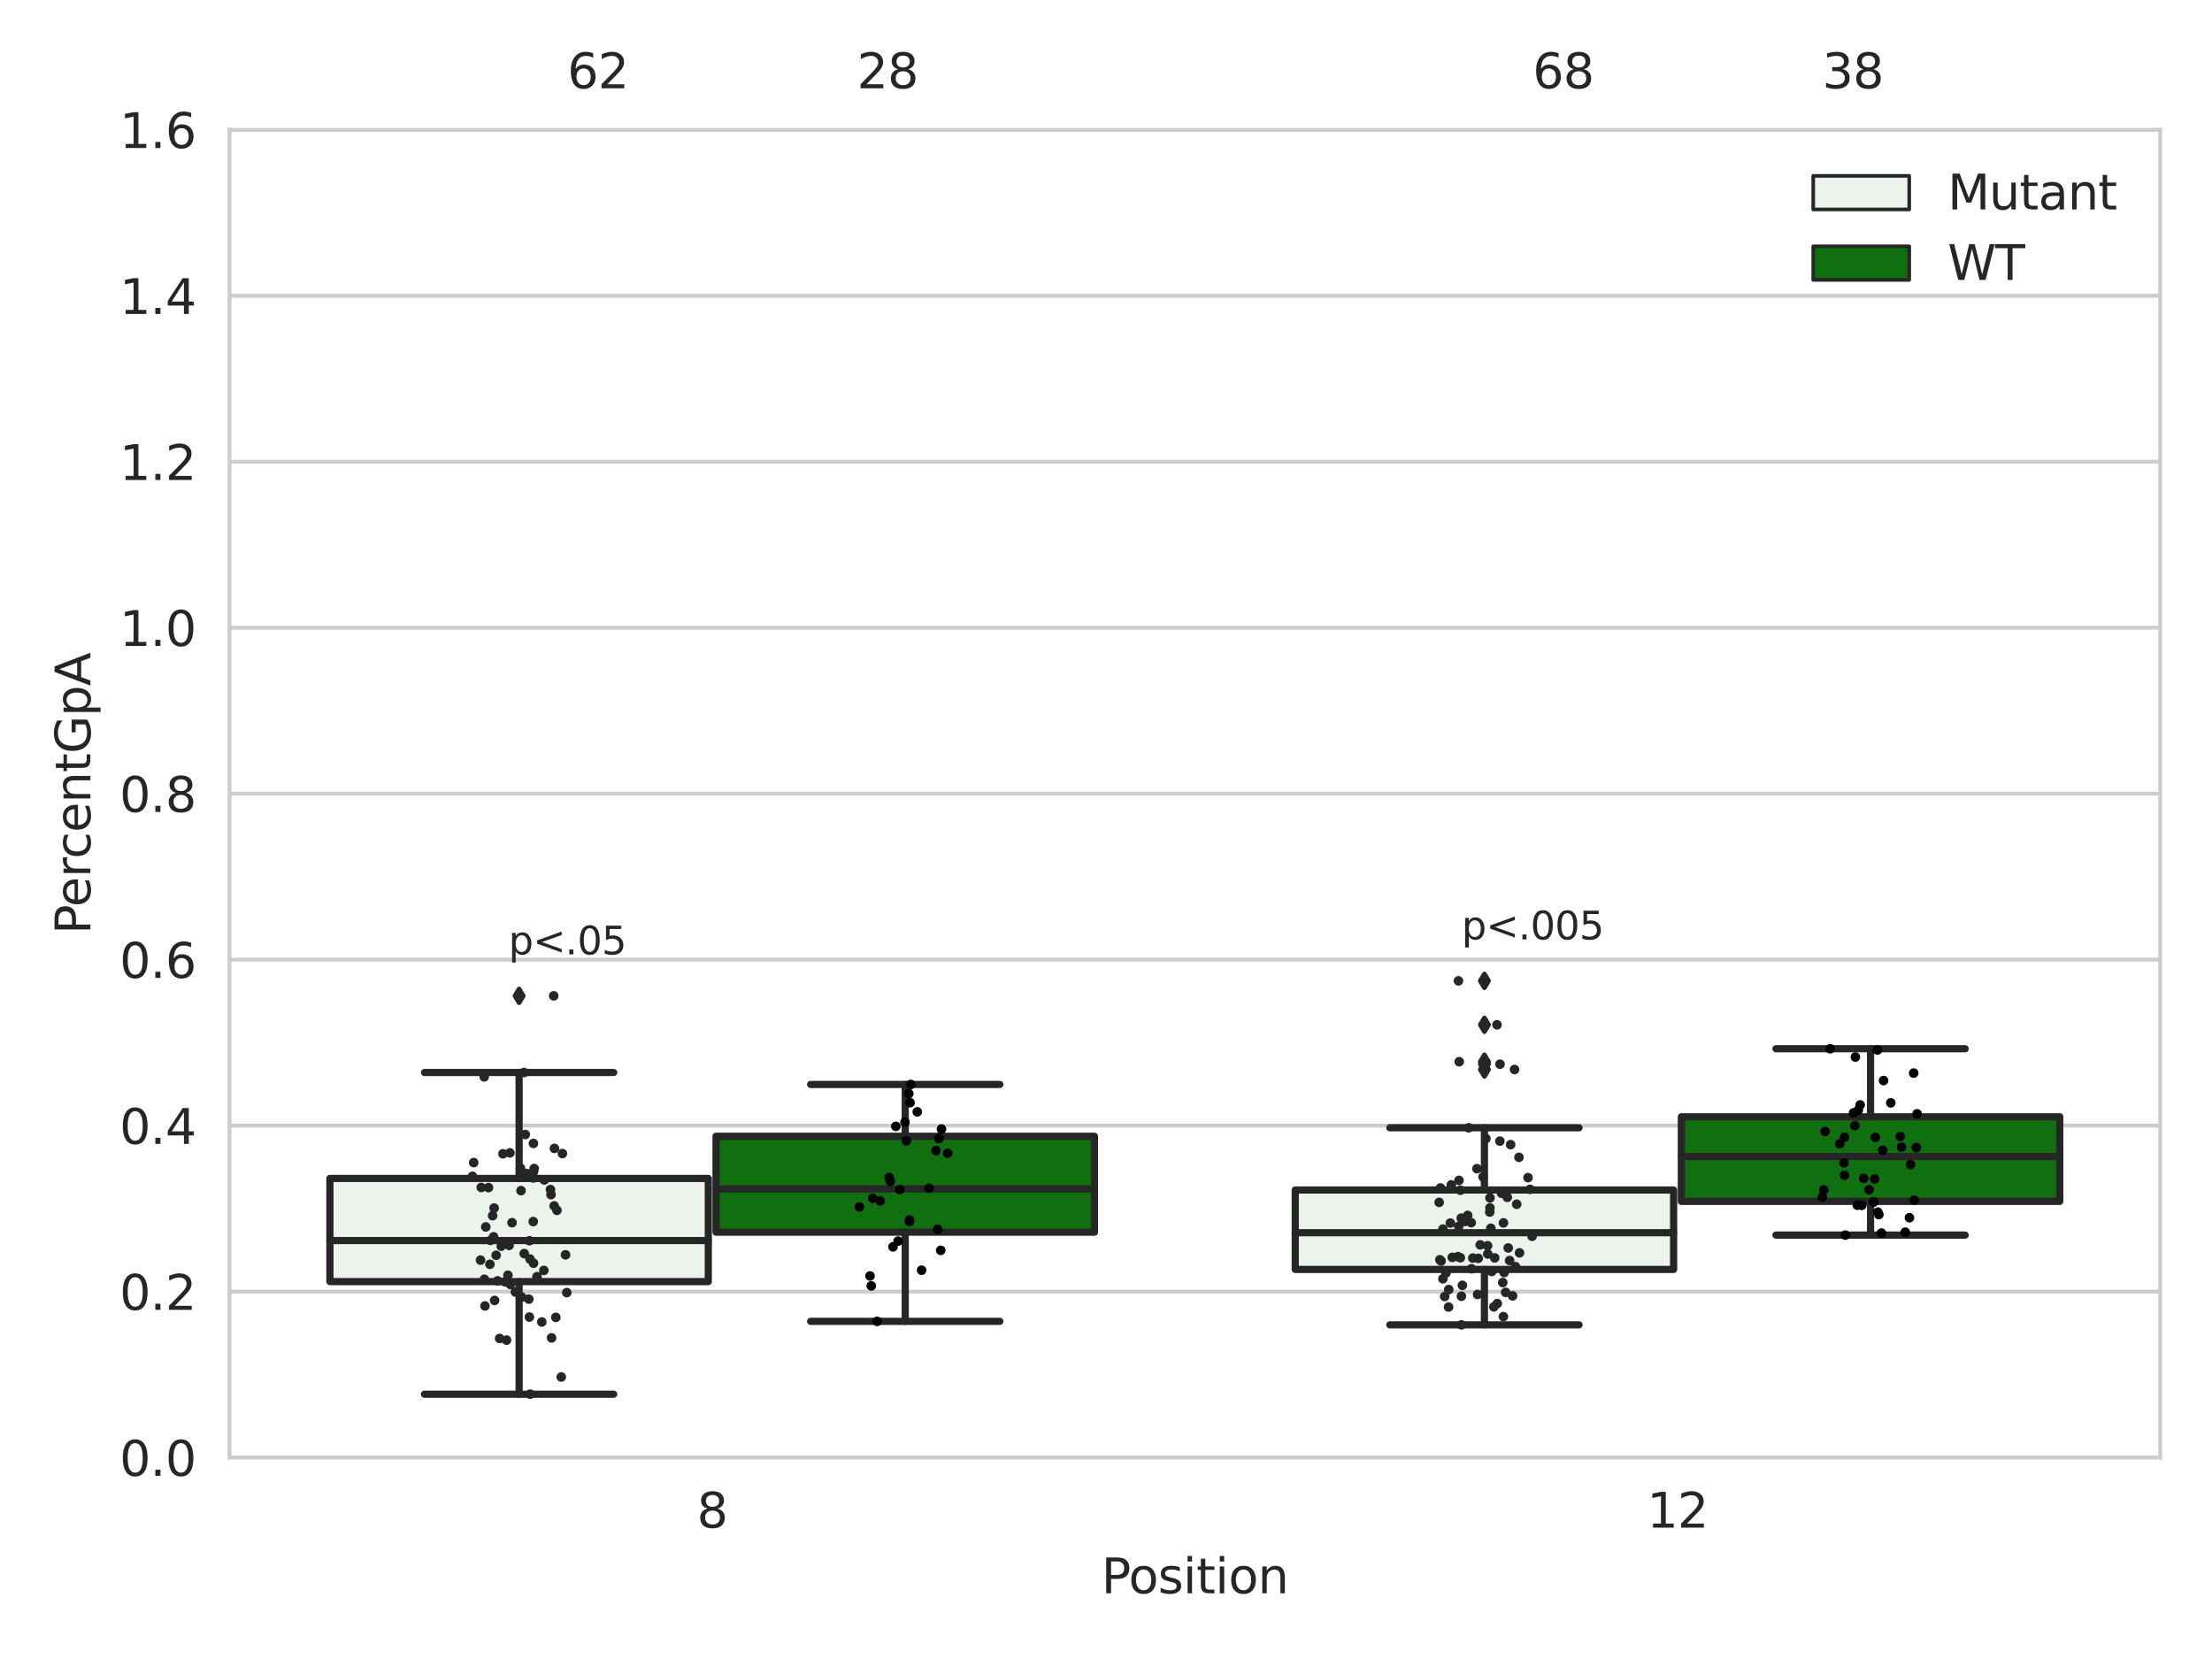 <?xml version="1.0" encoding="utf-8" standalone="no"?>
<!DOCTYPE svg PUBLIC "-//W3C//DTD SVG 1.1//EN"
  "http://www.w3.org/Graphics/SVG/1.1/DTD/svg11.dtd">
<svg xmlns:xlink="http://www.w3.org/1999/xlink" width="460.8pt" height="345.6pt" viewBox="0 0 460.8 345.6" xmlns="http://www.w3.org/2000/svg" version="1.1">
 <defs>
  <style type="text/css">*{stroke-linejoin: round; stroke-linecap: butt}</style>
 </defs>
 <g id="figure_1">
  <g id="patch_1">
   <path d="M 0 345.6 
L 460.8 345.6 
L 460.8 0 
L 0 0 
z
" style="fill: #ffffff"/>
  </g>
  <g id="axes_1">
   <g id="patch_2">
    <path d="M 47.81 303.64 
L 450 303.64 
L 450 27.036 
L 47.81 27.036 
z
" style="fill: #ffffff"/>
   </g>
   <g id="matplotlib.axis_1">
    <g id="xtick_1">
     <g id="text_1">
      <!-- 8 -->
      <g style="fill: #262626" transform="translate(145.176 318.238)scale(0.1 -0.1)">
       <defs>
        <path id="DejaVuSans-38" d="M 2034 2216 
Q 1584 2216 1326 1975 
Q 1069 1734 1069 1313 
Q 1069 891 1326 650 
Q 1584 409 2034 409 
Q 2484 409 2743 651 
Q 3003 894 3003 1313 
Q 3003 1734 2745 1975 
Q 2488 2216 2034 2216 
z
M 1403 2484 
Q 997 2584 770 2862 
Q 544 3141 544 3541 
Q 544 4100 942 4425 
Q 1341 4750 2034 4750 
Q 2731 4750 3128 4425 
Q 3525 4100 3525 3541 
Q 3525 3141 3298 2862 
Q 3072 2584 2669 2484 
Q 3125 2378 3379 2068 
Q 3634 1759 3634 1313 
Q 3634 634 3220 271 
Q 2806 -91 2034 -91 
Q 1263 -91 848 271 
Q 434 634 434 1313 
Q 434 1759 690 2068 
Q 947 2378 1403 2484 
z
M 1172 3481 
Q 1172 3119 1398 2916 
Q 1625 2713 2034 2713 
Q 2441 2713 2670 2916 
Q 2900 3119 2900 3481 
Q 2900 3844 2670 4047 
Q 2441 4250 2034 4250 
Q 1625 4250 1398 4047 
Q 1172 3844 1172 3481 
z
" transform="scale(0.016)"/>
       </defs>
       <use xlink:href="#DejaVuSans-38"/>
      </g>
     </g>
    </g>
    <g id="xtick_2">
     <g id="text_2">
      <!-- 12 -->
      <g style="fill: #262626" transform="translate(343.09 318.238)scale(0.1 -0.1)">
       <defs>
        <path id="DejaVuSans-31" d="M 794 531 
L 1825 531 
L 1825 4091 
L 703 3866 
L 703 4441 
L 1819 4666 
L 2450 4666 
L 2450 531 
L 3481 531 
L 3481 0 
L 794 0 
L 794 531 
z
" transform="scale(0.016)"/>
        <path id="DejaVuSans-32" d="M 1228 531 
L 3431 531 
L 3431 0 
L 469 0 
L 469 531 
Q 828 903 1448 1529 
Q 2069 2156 2228 2338 
Q 2531 2678 2651 2914 
Q 2772 3150 2772 3378 
Q 2772 3750 2511 3984 
Q 2250 4219 1831 4219 
Q 1534 4219 1204 4116 
Q 875 4013 500 3803 
L 500 4441 
Q 881 4594 1212 4672 
Q 1544 4750 1819 4750 
Q 2544 4750 2975 4387 
Q 3406 4025 3406 3419 
Q 3406 3131 3298 2873 
Q 3191 2616 2906 2266 
Q 2828 2175 2409 1742 
Q 1991 1309 1228 531 
z
" transform="scale(0.016)"/>
       </defs>
       <use xlink:href="#DejaVuSans-31"/>
       <use xlink:href="#DejaVuSans-32" x="63.623"/>
      </g>
     </g>
    </g>
    <g id="text_3">
     <!-- Position -->
     <g style="fill: #262626" transform="translate(229.441 331.917)scale(0.1 -0.1)">
      <defs>
       <path id="DejaVuSans-50" d="M 1259 4147 
L 1259 2394 
L 2053 2394 
Q 2494 2394 2734 2622 
Q 2975 2850 2975 3272 
Q 2975 3691 2734 3919 
Q 2494 4147 2053 4147 
L 1259 4147 
z
M 628 4666 
L 2053 4666 
Q 2838 4666 3239 4311 
Q 3641 3956 3641 3272 
Q 3641 2581 3239 2228 
Q 2838 1875 2053 1875 
L 1259 1875 
L 1259 0 
L 628 0 
L 628 4666 
z
" transform="scale(0.016)"/>
       <path id="DejaVuSans-6f" d="M 1959 3097 
Q 1497 3097 1228 2736 
Q 959 2375 959 1747 
Q 959 1119 1226 758 
Q 1494 397 1959 397 
Q 2419 397 2687 759 
Q 2956 1122 2956 1747 
Q 2956 2369 2687 2733 
Q 2419 3097 1959 3097 
z
M 1959 3584 
Q 2709 3584 3137 3096 
Q 3566 2609 3566 1747 
Q 3566 888 3137 398 
Q 2709 -91 1959 -91 
Q 1206 -91 779 398 
Q 353 888 353 1747 
Q 353 2609 779 3096 
Q 1206 3584 1959 3584 
z
" transform="scale(0.016)"/>
       <path id="DejaVuSans-73" d="M 2834 3397 
L 2834 2853 
Q 2591 2978 2328 3040 
Q 2066 3103 1784 3103 
Q 1356 3103 1142 2972 
Q 928 2841 928 2578 
Q 928 2378 1081 2264 
Q 1234 2150 1697 2047 
L 1894 2003 
Q 2506 1872 2764 1633 
Q 3022 1394 3022 966 
Q 3022 478 2636 193 
Q 2250 -91 1575 -91 
Q 1294 -91 989 -36 
Q 684 19 347 128 
L 347 722 
Q 666 556 975 473 
Q 1284 391 1588 391 
Q 1994 391 2212 530 
Q 2431 669 2431 922 
Q 2431 1156 2273 1281 
Q 2116 1406 1581 1522 
L 1381 1569 
Q 847 1681 609 1914 
Q 372 2147 372 2553 
Q 372 3047 722 3315 
Q 1072 3584 1716 3584 
Q 2034 3584 2315 3537 
Q 2597 3491 2834 3397 
z
" transform="scale(0.016)"/>
       <path id="DejaVuSans-69" d="M 603 3500 
L 1178 3500 
L 1178 0 
L 603 0 
L 603 3500 
z
M 603 4863 
L 1178 4863 
L 1178 4134 
L 603 4134 
L 603 4863 
z
" transform="scale(0.016)"/>
       <path id="DejaVuSans-74" d="M 1172 4494 
L 1172 3500 
L 2356 3500 
L 2356 3053 
L 1172 3053 
L 1172 1153 
Q 1172 725 1289 603 
Q 1406 481 1766 481 
L 2356 481 
L 2356 0 
L 1766 0 
Q 1100 0 847 248 
Q 594 497 594 1153 
L 594 3053 
L 172 3053 
L 172 3500 
L 594 3500 
L 594 4494 
L 1172 4494 
z
" transform="scale(0.016)"/>
       <path id="DejaVuSans-6e" d="M 3513 2113 
L 3513 0 
L 2938 0 
L 2938 2094 
Q 2938 2591 2744 2837 
Q 2550 3084 2163 3084 
Q 1697 3084 1428 2787 
Q 1159 2491 1159 1978 
L 1159 0 
L 581 0 
L 581 3500 
L 1159 3500 
L 1159 2956 
Q 1366 3272 1645 3428 
Q 1925 3584 2291 3584 
Q 2894 3584 3203 3211 
Q 3513 2838 3513 2113 
z
" transform="scale(0.016)"/>
      </defs>
      <use xlink:href="#DejaVuSans-50"/>
      <use xlink:href="#DejaVuSans-6f" x="56.678"/>
      <use xlink:href="#DejaVuSans-73" x="117.859"/>
      <use xlink:href="#DejaVuSans-69" x="169.959"/>
      <use xlink:href="#DejaVuSans-74" x="197.742"/>
      <use xlink:href="#DejaVuSans-69" x="236.951"/>
      <use xlink:href="#DejaVuSans-6f" x="264.734"/>
      <use xlink:href="#DejaVuSans-6e" x="325.916"/>
     </g>
    </g>
   </g>
   <g id="matplotlib.axis_2">
    <g id="ytick_1">
     <g id="line2d_1">
      <path d="M 47.81 303.64 
L 450 303.64 
" clip-path="url(#pf676d6df09)" style="fill: none; stroke: #cccccc; stroke-width: 0.8; stroke-linecap: round"/>
     </g>
     <g id="text_4">
      <!-- 0.0 -->
      <g style="fill: #262626" transform="translate(24.907 307.439)scale(0.1 -0.1)">
       <defs>
        <path id="DejaVuSans-30" d="M 2034 4250 
Q 1547 4250 1301 3770 
Q 1056 3291 1056 2328 
Q 1056 1369 1301 889 
Q 1547 409 2034 409 
Q 2525 409 2770 889 
Q 3016 1369 3016 2328 
Q 3016 3291 2770 3770 
Q 2525 4250 2034 4250 
z
M 2034 4750 
Q 2819 4750 3233 4129 
Q 3647 3509 3647 2328 
Q 3647 1150 3233 529 
Q 2819 -91 2034 -91 
Q 1250 -91 836 529 
Q 422 1150 422 2328 
Q 422 3509 836 4129 
Q 1250 4750 2034 4750 
z
" transform="scale(0.016)"/>
        <path id="DejaVuSans-2e" d="M 684 794 
L 1344 794 
L 1344 0 
L 684 0 
L 684 794 
z
" transform="scale(0.016)"/>
       </defs>
       <use xlink:href="#DejaVuSans-30"/>
       <use xlink:href="#DejaVuSans-2e" x="63.623"/>
       <use xlink:href="#DejaVuSans-30" x="95.41"/>
      </g>
     </g>
    </g>
    <g id="ytick_2">
     <g id="line2d_2">
      <path d="M 47.81 269.065 
L 450 269.065 
" clip-path="url(#pf676d6df09)" style="fill: none; stroke: #cccccc; stroke-width: 0.8; stroke-linecap: round"/>
     </g>
     <g id="text_5">
      <!-- 0.2 -->
      <g style="fill: #262626" transform="translate(24.907 272.864)scale(0.1 -0.1)">
       <use xlink:href="#DejaVuSans-30"/>
       <use xlink:href="#DejaVuSans-2e" x="63.623"/>
       <use xlink:href="#DejaVuSans-32" x="95.41"/>
      </g>
     </g>
    </g>
    <g id="ytick_3">
     <g id="line2d_3">
      <path d="M 47.81 234.489 
L 450 234.489 
" clip-path="url(#pf676d6df09)" style="fill: none; stroke: #cccccc; stroke-width: 0.8; stroke-linecap: round"/>
     </g>
     <g id="text_6">
      <!-- 0.4 -->
      <g style="fill: #262626" transform="translate(24.907 238.288)scale(0.1 -0.1)">
       <defs>
        <path id="DejaVuSans-34" d="M 2419 4116 
L 825 1625 
L 2419 1625 
L 2419 4116 
z
M 2253 4666 
L 3047 4666 
L 3047 1625 
L 3713 1625 
L 3713 1100 
L 3047 1100 
L 3047 0 
L 2419 0 
L 2419 1100 
L 313 1100 
L 313 1709 
L 2253 4666 
z
" transform="scale(0.016)"/>
       </defs>
       <use xlink:href="#DejaVuSans-30"/>
       <use xlink:href="#DejaVuSans-2e" x="63.623"/>
       <use xlink:href="#DejaVuSans-34" x="95.41"/>
      </g>
     </g>
    </g>
    <g id="ytick_4">
     <g id="line2d_4">
      <path d="M 47.81 199.913 
L 450 199.913 
" clip-path="url(#pf676d6df09)" style="fill: none; stroke: #cccccc; stroke-width: 0.8; stroke-linecap: round"/>
     </g>
     <g id="text_7">
      <!-- 0.6 -->
      <g style="fill: #262626" transform="translate(24.907 203.713)scale(0.1 -0.1)">
       <defs>
        <path id="DejaVuSans-36" d="M 2113 2584 
Q 1688 2584 1439 2293 
Q 1191 2003 1191 1497 
Q 1191 994 1439 701 
Q 1688 409 2113 409 
Q 2538 409 2786 701 
Q 3034 994 3034 1497 
Q 3034 2003 2786 2293 
Q 2538 2584 2113 2584 
z
M 3366 4563 
L 3366 3988 
Q 3128 4100 2886 4159 
Q 2644 4219 2406 4219 
Q 1781 4219 1451 3797 
Q 1122 3375 1075 2522 
Q 1259 2794 1537 2939 
Q 1816 3084 2150 3084 
Q 2853 3084 3261 2657 
Q 3669 2231 3669 1497 
Q 3669 778 3244 343 
Q 2819 -91 2113 -91 
Q 1303 -91 875 529 
Q 447 1150 447 2328 
Q 447 3434 972 4092 
Q 1497 4750 2381 4750 
Q 2619 4750 2861 4703 
Q 3103 4656 3366 4563 
z
" transform="scale(0.016)"/>
       </defs>
       <use xlink:href="#DejaVuSans-30"/>
       <use xlink:href="#DejaVuSans-2e" x="63.623"/>
       <use xlink:href="#DejaVuSans-36" x="95.41"/>
      </g>
     </g>
    </g>
    <g id="ytick_5">
     <g id="line2d_5">
      <path d="M 47.81 165.338 
L 450 165.338 
" clip-path="url(#pf676d6df09)" style="fill: none; stroke: #cccccc; stroke-width: 0.8; stroke-linecap: round"/>
     </g>
     <g id="text_8">
      <!-- 0.8 -->
      <g style="fill: #262626" transform="translate(24.907 169.137)scale(0.1 -0.1)">
       <use xlink:href="#DejaVuSans-30"/>
       <use xlink:href="#DejaVuSans-2e" x="63.623"/>
       <use xlink:href="#DejaVuSans-38" x="95.41"/>
      </g>
     </g>
    </g>
    <g id="ytick_6">
     <g id="line2d_6">
      <path d="M 47.81 130.762 
L 450 130.762 
" clip-path="url(#pf676d6df09)" style="fill: none; stroke: #cccccc; stroke-width: 0.8; stroke-linecap: round"/>
     </g>
     <g id="text_9">
      <!-- 1.0 -->
      <g style="fill: #262626" transform="translate(24.907 134.562)scale(0.1 -0.1)">
       <use xlink:href="#DejaVuSans-31"/>
       <use xlink:href="#DejaVuSans-2e" x="63.623"/>
       <use xlink:href="#DejaVuSans-30" x="95.41"/>
      </g>
     </g>
    </g>
    <g id="ytick_7">
     <g id="line2d_7">
      <path d="M 47.81 96.187 
L 450 96.187 
" clip-path="url(#pf676d6df09)" style="fill: none; stroke: #cccccc; stroke-width: 0.8; stroke-linecap: round"/>
     </g>
     <g id="text_10">
      <!-- 1.2 -->
      <g style="fill: #262626" transform="translate(24.907 99.986)scale(0.1 -0.1)">
       <use xlink:href="#DejaVuSans-31"/>
       <use xlink:href="#DejaVuSans-2e" x="63.623"/>
       <use xlink:href="#DejaVuSans-32" x="95.41"/>
      </g>
     </g>
    </g>
    <g id="ytick_8">
     <g id="line2d_8">
      <path d="M 47.81 61.611 
L 450 61.611 
" clip-path="url(#pf676d6df09)" style="fill: none; stroke: #cccccc; stroke-width: 0.8; stroke-linecap: round"/>
     </g>
     <g id="text_11">
      <!-- 1.4 -->
      <g style="fill: #262626" transform="translate(24.907 65.411)scale(0.1 -0.1)">
       <use xlink:href="#DejaVuSans-31"/>
       <use xlink:href="#DejaVuSans-2e" x="63.623"/>
       <use xlink:href="#DejaVuSans-34" x="95.41"/>
      </g>
     </g>
    </g>
    <g id="ytick_9">
     <g id="line2d_9">
      <path d="M 47.81 27.036 
L 450 27.036 
" clip-path="url(#pf676d6df09)" style="fill: none; stroke: #cccccc; stroke-width: 0.8; stroke-linecap: round"/>
     </g>
     <g id="text_12">
      <!-- 1.6 -->
      <g style="fill: #262626" transform="translate(24.907 30.835)scale(0.1 -0.1)">
       <use xlink:href="#DejaVuSans-31"/>
       <use xlink:href="#DejaVuSans-2e" x="63.623"/>
       <use xlink:href="#DejaVuSans-36" x="95.41"/>
      </g>
     </g>
    </g>
    <g id="text_13">
     <!-- PercentGpA -->
     <g style="fill: #262626" transform="translate(18.827 194.615)rotate(-90)scale(0.1 -0.1)">
      <defs>
       <path id="DejaVuSans-65" d="M 3597 1894 
L 3597 1613 
L 953 1613 
Q 991 1019 1311 708 
Q 1631 397 2203 397 
Q 2534 397 2845 478 
Q 3156 559 3463 722 
L 3463 178 
Q 3153 47 2828 -22 
Q 2503 -91 2169 -91 
Q 1331 -91 842 396 
Q 353 884 353 1716 
Q 353 2575 817 3079 
Q 1281 3584 2069 3584 
Q 2775 3584 3186 3129 
Q 3597 2675 3597 1894 
z
M 3022 2063 
Q 3016 2534 2758 2815 
Q 2500 3097 2075 3097 
Q 1594 3097 1305 2825 
Q 1016 2553 972 2059 
L 3022 2063 
z
" transform="scale(0.016)"/>
       <path id="DejaVuSans-72" d="M 2631 2963 
Q 2534 3019 2420 3045 
Q 2306 3072 2169 3072 
Q 1681 3072 1420 2755 
Q 1159 2438 1159 1844 
L 1159 0 
L 581 0 
L 581 3500 
L 1159 3500 
L 1159 2956 
Q 1341 3275 1631 3429 
Q 1922 3584 2338 3584 
Q 2397 3584 2469 3576 
Q 2541 3569 2628 3553 
L 2631 2963 
z
" transform="scale(0.016)"/>
       <path id="DejaVuSans-63" d="M 3122 3366 
L 3122 2828 
Q 2878 2963 2633 3030 
Q 2388 3097 2138 3097 
Q 1578 3097 1268 2742 
Q 959 2388 959 1747 
Q 959 1106 1268 751 
Q 1578 397 2138 397 
Q 2388 397 2633 464 
Q 2878 531 3122 666 
L 3122 134 
Q 2881 22 2623 -34 
Q 2366 -91 2075 -91 
Q 1284 -91 818 406 
Q 353 903 353 1747 
Q 353 2603 823 3093 
Q 1294 3584 2113 3584 
Q 2378 3584 2631 3529 
Q 2884 3475 3122 3366 
z
" transform="scale(0.016)"/>
       <path id="DejaVuSans-47" d="M 3809 666 
L 3809 1919 
L 2778 1919 
L 2778 2438 
L 4434 2438 
L 4434 434 
Q 4069 175 3628 42 
Q 3188 -91 2688 -91 
Q 1594 -91 976 548 
Q 359 1188 359 2328 
Q 359 3472 976 4111 
Q 1594 4750 2688 4750 
Q 3144 4750 3555 4637 
Q 3966 4525 4313 4306 
L 4313 3634 
Q 3963 3931 3569 4081 
Q 3175 4231 2741 4231 
Q 1884 4231 1454 3753 
Q 1025 3275 1025 2328 
Q 1025 1384 1454 906 
Q 1884 428 2741 428 
Q 3075 428 3337 486 
Q 3600 544 3809 666 
z
" transform="scale(0.016)"/>
       <path id="DejaVuSans-70" d="M 1159 525 
L 1159 -1331 
L 581 -1331 
L 581 3500 
L 1159 3500 
L 1159 2969 
Q 1341 3281 1617 3432 
Q 1894 3584 2278 3584 
Q 2916 3584 3314 3078 
Q 3713 2572 3713 1747 
Q 3713 922 3314 415 
Q 2916 -91 2278 -91 
Q 1894 -91 1617 61 
Q 1341 213 1159 525 
z
M 3116 1747 
Q 3116 2381 2855 2742 
Q 2594 3103 2138 3103 
Q 1681 3103 1420 2742 
Q 1159 2381 1159 1747 
Q 1159 1113 1420 752 
Q 1681 391 2138 391 
Q 2594 391 2855 752 
Q 3116 1113 3116 1747 
z
" transform="scale(0.016)"/>
       <path id="DejaVuSans-41" d="M 2188 4044 
L 1331 1722 
L 3047 1722 
L 2188 4044 
z
M 1831 4666 
L 2547 4666 
L 4325 0 
L 3669 0 
L 3244 1197 
L 1141 1197 
L 716 0 
L 50 0 
L 1831 4666 
z
" transform="scale(0.016)"/>
      </defs>
      <use xlink:href="#DejaVuSans-50"/>
      <use xlink:href="#DejaVuSans-65" x="56.678"/>
      <use xlink:href="#DejaVuSans-72" x="118.201"/>
      <use xlink:href="#DejaVuSans-63" x="157.064"/>
      <use xlink:href="#DejaVuSans-65" x="212.045"/>
      <use xlink:href="#DejaVuSans-6e" x="273.568"/>
      <use xlink:href="#DejaVuSans-74" x="336.947"/>
      <use xlink:href="#DejaVuSans-47" x="376.156"/>
      <use xlink:href="#DejaVuSans-70" x="453.646"/>
      <use xlink:href="#DejaVuSans-41" x="517.123"/>
     </g>
    </g>
   </g>
   <g id="patch_3">
    <path d="M 68.724 266.979 
L 147.553 266.979 
L 147.553 245.489 
L 68.724 245.489 
L 68.724 266.979 
z
" clip-path="url(#pf676d6df09)" style="fill: #ecf2ec; stroke: #262626; stroke-width: 1.5; stroke-linejoin: miter"/>
   </g>
   <g id="patch_4">
    <path d="M 149.162 256.687 
L 227.991 256.687 
L 227.991 236.7 
L 149.162 236.7 
L 149.162 256.687 
z
" clip-path="url(#pf676d6df09)" style="fill: #107010; stroke: #262626; stroke-width: 1.5; stroke-linejoin: miter"/>
   </g>
   <g id="patch_5">
    <path d="M 269.819 264.447 
L 348.648 264.447 
L 348.648 247.899 
L 269.819 247.899 
L 269.819 264.447 
z
" clip-path="url(#pf676d6df09)" style="fill: #ecf2ec; stroke: #262626; stroke-width: 1.5; stroke-linejoin: miter"/>
   </g>
   <g id="patch_6">
    <path d="M 350.257 250.275 
L 429.086 250.275 
L 429.086 232.644 
L 350.257 232.644 
L 350.257 250.275 
z
" clip-path="url(#pf676d6df09)" style="fill: #107010; stroke: #262626; stroke-width: 1.5; stroke-linejoin: miter"/>
   </g>
   <g id="patch_7">
    <path d="M 148.357 303.64 
L 148.357 303.64 
L 148.357 303.64 
L 148.357 303.64 
z
" clip-path="url(#pf676d6df09)" style="fill: #ecf2ec; stroke: #262626; stroke-width: 0.75; stroke-linejoin: miter"/>
   </g>
   <g id="patch_8">
    <path d="M 148.357 303.64 
L 148.357 303.64 
L 148.357 303.64 
L 148.357 303.64 
z
" clip-path="url(#pf676d6df09)" style="fill: #107010; stroke: #262626; stroke-width: 0.75; stroke-linejoin: miter"/>
   </g>
   <g id="PathCollection_1"/>
   <g id="PathCollection_2"/>
   <g id="line2d_10">
    <path d="M 108.138 266.979 
L 108.138 290.434 
" clip-path="url(#pf676d6df09)" style="fill: none; stroke: #262626; stroke-width: 1.5; stroke-linecap: round"/>
   </g>
   <g id="line2d_11">
    <path d="M 108.138 245.489 
L 108.138 223.423 
" clip-path="url(#pf676d6df09)" style="fill: none; stroke: #262626; stroke-width: 1.5; stroke-linecap: round"/>
   </g>
   <g id="line2d_12">
    <path d="M 88.431 290.434 
L 127.846 290.434 
" clip-path="url(#pf676d6df09)" style="fill: none; stroke: #262626; stroke-width: 1.5; stroke-linecap: round"/>
   </g>
   <g id="line2d_13">
    <path d="M 88.431 223.423 
L 127.846 223.423 
" clip-path="url(#pf676d6df09)" style="fill: none; stroke: #262626; stroke-width: 1.5; stroke-linecap: round"/>
   </g>
   <g id="line2d_14">
    <defs>
     <path id="m35022b4dfb" d="M -0 1.414 
L 0.849 0 
L 0 -1.414 
L -0.849 -0 
z
" style="stroke: #262626; stroke-linejoin: miter"/>
    </defs>
    <g clip-path="url(#pf676d6df09)">
     <use xlink:href="#m35022b4dfb" x="108.138" y="207.455" style="fill: #262626; stroke: #262626; stroke-linejoin: miter"/>
    </g>
   </g>
   <g id="line2d_15">
    <path d="M 188.577 256.687 
L 188.577 275.263 
" clip-path="url(#pf676d6df09)" style="fill: none; stroke: #262626; stroke-width: 1.5; stroke-linecap: round"/>
   </g>
   <g id="line2d_16">
    <path d="M 188.577 236.7 
L 188.577 225.912 
" clip-path="url(#pf676d6df09)" style="fill: none; stroke: #262626; stroke-width: 1.5; stroke-linecap: round"/>
   </g>
   <g id="line2d_17">
    <path d="M 168.869 275.263 
L 208.284 275.263 
" clip-path="url(#pf676d6df09)" style="fill: none; stroke: #262626; stroke-width: 1.5; stroke-linecap: round"/>
   </g>
   <g id="line2d_18">
    <path d="M 168.869 225.912 
L 208.284 225.912 
" clip-path="url(#pf676d6df09)" style="fill: none; stroke: #262626; stroke-width: 1.5; stroke-linecap: round"/>
   </g>
   <g id="line2d_19"/>
   <g id="line2d_20">
    <path d="M 309.233 264.447 
L 309.233 275.988 
" clip-path="url(#pf676d6df09)" style="fill: none; stroke: #262626; stroke-width: 1.5; stroke-linecap: round"/>
   </g>
   <g id="line2d_21">
    <path d="M 309.233 247.899 
L 309.233 234.938 
" clip-path="url(#pf676d6df09)" style="fill: none; stroke: #262626; stroke-width: 1.5; stroke-linecap: round"/>
   </g>
   <g id="line2d_22">
    <path d="M 289.526 275.988 
L 328.941 275.988 
" clip-path="url(#pf676d6df09)" style="fill: none; stroke: #262626; stroke-width: 1.5; stroke-linecap: round"/>
   </g>
   <g id="line2d_23">
    <path d="M 289.526 234.938 
L 328.941 234.938 
" clip-path="url(#pf676d6df09)" style="fill: none; stroke: #262626; stroke-width: 1.5; stroke-linecap: round"/>
   </g>
   <g id="line2d_24">
    <g clip-path="url(#pf676d6df09)">
     <use xlink:href="#m35022b4dfb" x="309.233" y="222.798" style="fill: #262626; stroke: #262626; stroke-linejoin: miter"/>
     <use xlink:href="#m35022b4dfb" x="309.233" y="221.69" style="fill: #262626; stroke: #262626; stroke-linejoin: miter"/>
     <use xlink:href="#m35022b4dfb" x="309.233" y="204.331" style="fill: #262626; stroke: #262626; stroke-linejoin: miter"/>
     <use xlink:href="#m35022b4dfb" x="309.233" y="213.482" style="fill: #262626; stroke: #262626; stroke-linejoin: miter"/>
     <use xlink:href="#m35022b4dfb" x="309.233" y="221.174" style="fill: #262626; stroke: #262626; stroke-linejoin: miter"/>
    </g>
   </g>
   <g id="line2d_25">
    <path d="M 389.671 250.275 
L 389.671 257.293 
" clip-path="url(#pf676d6df09)" style="fill: none; stroke: #262626; stroke-width: 1.5; stroke-linecap: round"/>
   </g>
   <g id="line2d_26">
    <path d="M 389.671 232.644 
L 389.671 218.471 
" clip-path="url(#pf676d6df09)" style="fill: none; stroke: #262626; stroke-width: 1.5; stroke-linecap: round"/>
   </g>
   <g id="line2d_27">
    <path d="M 369.964 257.293 
L 409.379 257.293 
" clip-path="url(#pf676d6df09)" style="fill: none; stroke: #262626; stroke-width: 1.5; stroke-linecap: round"/>
   </g>
   <g id="line2d_28">
    <path d="M 369.964 218.471 
L 409.379 218.471 
" clip-path="url(#pf676d6df09)" style="fill: none; stroke: #262626; stroke-width: 1.5; stroke-linecap: round"/>
   </g>
   <g id="line2d_29"/>
   <g id="line2d_30">
    <path d="M 68.724 258.431 
L 147.553 258.431 
" clip-path="url(#pf676d6df09)" style="fill: none; stroke: #262626; stroke-width: 1.5; stroke-linecap: round"/>
   </g>
   <g id="line2d_31">
    <path d="M 149.162 247.678 
L 227.991 247.678 
" clip-path="url(#pf676d6df09)" style="fill: none; stroke: #262626; stroke-width: 1.5; stroke-linecap: round"/>
   </g>
   <g id="line2d_32">
    <path d="M 269.819 256.794 
L 348.648 256.794 
" clip-path="url(#pf676d6df09)" style="fill: none; stroke: #262626; stroke-width: 1.5; stroke-linecap: round"/>
   </g>
   <g id="line2d_33">
    <path d="M 350.257 240.936 
L 429.086 240.936 
" clip-path="url(#pf676d6df09)" style="fill: none; stroke: #262626; stroke-width: 1.5; stroke-linecap: round"/>
   </g>
   <g id="patch_9">
    <path d="M 47.81 303.64 
L 47.81 27.036 
" style="fill: none; stroke: #cccccc; stroke-width: 0.8; stroke-linejoin: miter; stroke-linecap: square"/>
   </g>
   <g id="patch_10">
    <path d="M 450 303.64 
L 450 27.036 
" style="fill: none; stroke: #cccccc; stroke-width: 0.8; stroke-linejoin: miter; stroke-linecap: square"/>
   </g>
   <g id="patch_11">
    <path d="M 47.81 303.64 
L 450 303.64 
" style="fill: none; stroke: #cccccc; stroke-width: 0.8; stroke-linejoin: miter; stroke-linecap: square"/>
   </g>
   <g id="patch_12">
    <path d="M 47.81 27.036 
L 450 27.036 
" style="fill: none; stroke: #cccccc; stroke-width: 0.8; stroke-linejoin: miter; stroke-linecap: square"/>
   </g>
   <g id="PathCollection_3">
    <defs>
     <path id="C0_0_14c08b1dbf" d="M 0 1 
C 0.265 1 0.52 0.895 0.707 0.707 
C 0.895 0.52 1 0.265 1 -0 
C 1 -0.265 0.895 -0.52 0.707 -0.707 
C 0.52 -0.895 0.265 -1 0 -1 
C -0.265 -1 -0.52 -0.895 -0.707 -0.707 
C -0.895 -0.52 -1 -0.265 -1 0 
C -1 0.265 -0.895 0.52 -0.707 0.707 
C -0.52 0.895 -0.265 1 0 1 
z
"/>
    </defs>
    <g clip-path="url(#pf676d6df09)">
     <use xlink:href="#C0_0_14c08b1dbf" x="105.191" y="267.031" style="fill: #262626"/>
    </g>
    <g clip-path="url(#pf676d6df09)">
     <use xlink:href="#C0_0_14c08b1dbf" x="102.177" y="258.399" style="fill: #262626"/>
    </g>
    <g clip-path="url(#pf676d6df09)">
     <use xlink:href="#C0_0_14c08b1dbf" x="100.252" y="247.373" style="fill: #262626"/>
    </g>
    <g clip-path="url(#pf676d6df09)">
     <use xlink:href="#C0_0_14c08b1dbf" x="103.351" y="261.497" style="fill: #262626"/>
    </g>
    <g clip-path="url(#pf676d6df09)">
     <use xlink:href="#C0_0_14c08b1dbf" x="103.033" y="270.903" style="fill: #262626"/>
    </g>
    <g clip-path="url(#pf676d6df09)">
     <use xlink:href="#C0_0_14c08b1dbf" x="108.424" y="243.338" style="fill: #262626"/>
    </g>
    <g clip-path="url(#pf676d6df09)">
     <use xlink:href="#C0_0_14c08b1dbf" x="111.28" y="243.424" style="fill: #262626"/>
    </g>
    <g clip-path="url(#pf676d6df09)">
     <use xlink:href="#C0_0_14c08b1dbf" x="102.818" y="257.645" style="fill: #262626"/>
    </g>
    <g clip-path="url(#pf676d6df09)">
     <use xlink:href="#C0_0_14c08b1dbf" x="110.291" y="258.463" style="fill: #262626"/>
    </g>
    <g clip-path="url(#pf676d6df09)">
     <use xlink:href="#C0_0_14c08b1dbf" x="115.498" y="239.232" style="fill: #262626"/>
    </g>
    <g clip-path="url(#pf676d6df09)">
     <use xlink:href="#C0_0_14c08b1dbf" x="114.672" y="247.807" style="fill: #262626"/>
    </g>
    <g clip-path="url(#pf676d6df09)">
     <use xlink:href="#C0_0_14c08b1dbf" x="111.146" y="263.15" style="fill: #262626"/>
    </g>
    <g clip-path="url(#pf676d6df09)">
     <use xlink:href="#C0_0_14c08b1dbf" x="106.665" y="254.709" style="fill: #262626"/>
    </g>
    <g clip-path="url(#pf676d6df09)">
     <use xlink:href="#C0_0_14c08b1dbf" x="106.056" y="259.441" style="fill: #262626"/>
    </g>
    <g clip-path="url(#pf676d6df09)">
     <use xlink:href="#C0_0_14c08b1dbf" x="116.924" y="286.849" style="fill: #262626"/>
    </g>
    <g clip-path="url(#pf676d6df09)">
     <use xlink:href="#C0_0_14c08b1dbf" x="106.226" y="240.167" style="fill: #262626"/>
    </g>
    <g clip-path="url(#pf676d6df09)">
     <use xlink:href="#C0_0_14c08b1dbf" x="109.666" y="244.458" style="fill: #262626"/>
    </g>
    <g clip-path="url(#pf676d6df09)">
     <use xlink:href="#C0_0_14c08b1dbf" x="102.623" y="253.254" style="fill: #262626"/>
    </g>
    <g clip-path="url(#pf676d6df09)">
     <use xlink:href="#C0_0_14c08b1dbf" x="111.083" y="254.476" style="fill: #262626"/>
    </g>
    <g clip-path="url(#pf676d6df09)">
     <use xlink:href="#C0_0_14c08b1dbf" x="108.539" y="248.029" style="fill: #262626"/>
    </g>
    <g clip-path="url(#pf676d6df09)">
     <use xlink:href="#C0_0_14c08b1dbf" x="115.444" y="251.212" style="fill: #262626"/>
    </g>
    <g clip-path="url(#pf676d6df09)">
     <use xlink:href="#C0_0_14c08b1dbf" x="114.903" y="278.704" style="fill: #262626"/>
    </g>
    <g clip-path="url(#pf676d6df09)">
     <use xlink:href="#C0_0_14c08b1dbf" x="112.868" y="275.396" style="fill: #262626"/>
    </g>
    <g clip-path="url(#pf676d6df09)">
     <use xlink:href="#C0_0_14c08b1dbf" x="115.346" y="207.455" style="fill: #262626"/>
    </g>
    <g clip-path="url(#pf676d6df09)">
     <use xlink:href="#C0_0_14c08b1dbf" x="109.155" y="223.423" style="fill: #262626"/>
    </g>
    <g clip-path="url(#pf676d6df09)">
     <use xlink:href="#C0_0_14c08b1dbf" x="111.121" y="238.202" style="fill: #262626"/>
    </g>
    <g clip-path="url(#pf676d6df09)">
     <use xlink:href="#C0_0_14c08b1dbf" x="110.41" y="262.285" style="fill: #262626"/>
    </g>
    <g clip-path="url(#pf676d6df09)">
     <use xlink:href="#C0_0_14c08b1dbf" x="111.095" y="245.382" style="fill: #262626"/>
    </g>
    <g clip-path="url(#pf676d6df09)">
     <use xlink:href="#C0_0_14c08b1dbf" x="98.43" y="245.042" style="fill: #262626"/>
    </g>
    <g clip-path="url(#pf676d6df09)">
     <use xlink:href="#C0_0_14c08b1dbf" x="109.422" y="236.34" style="fill: #262626"/>
    </g>
    <g clip-path="url(#pf676d6df09)">
     <use xlink:href="#C0_0_14c08b1dbf" x="110.285" y="274.366" style="fill: #262626"/>
    </g>
    <g clip-path="url(#pf676d6df09)">
     <use xlink:href="#C0_0_14c08b1dbf" x="107.36" y="269.15" style="fill: #262626"/>
    </g>
    <g clip-path="url(#pf676d6df09)">
     <use xlink:href="#C0_0_14c08b1dbf" x="110.161" y="270.626" style="fill: #262626"/>
    </g>
    <g clip-path="url(#pf676d6df09)">
     <use xlink:href="#C0_0_14c08b1dbf" x="101.762" y="247.398" style="fill: #262626"/>
    </g>
    <g clip-path="url(#pf676d6df09)">
     <use xlink:href="#C0_0_14c08b1dbf" x="105.805" y="265.661" style="fill: #262626"/>
    </g>
    <g clip-path="url(#pf676d6df09)">
     <use xlink:href="#C0_0_14c08b1dbf" x="100.108" y="262.51" style="fill: #262626"/>
    </g>
    <g clip-path="url(#pf676d6df09)">
     <use xlink:href="#C0_0_14c08b1dbf" x="108.696" y="270.222" style="fill: #262626"/>
    </g>
    <g clip-path="url(#pf676d6df09)">
     <use xlink:href="#C0_0_14c08b1dbf" x="117.811" y="261.398" style="fill: #262626"/>
    </g>
    <g clip-path="url(#pf676d6df09)">
     <use xlink:href="#C0_0_14c08b1dbf" x="118.07" y="269.275" style="fill: #262626"/>
    </g>
    <g clip-path="url(#pf676d6df09)">
     <use xlink:href="#C0_0_14c08b1dbf" x="102.063" y="263.375" style="fill: #262626"/>
    </g>
    <g clip-path="url(#pf676d6df09)">
     <use xlink:href="#C0_0_14c08b1dbf" x="115.792" y="274.43" style="fill: #262626"/>
    </g>
    <g clip-path="url(#pf676d6df09)">
     <use xlink:href="#C0_0_14c08b1dbf" x="104.416" y="259.607" style="fill: #262626"/>
    </g>
    <g clip-path="url(#pf676d6df09)">
     <use xlink:href="#C0_0_14c08b1dbf" x="104.087" y="278.822" style="fill: #262626"/>
    </g>
    <g clip-path="url(#pf676d6df09)">
     <use xlink:href="#C0_0_14c08b1dbf" x="113.385" y="245.81" style="fill: #262626"/>
    </g>
    <g clip-path="url(#pf676d6df09)">
     <use xlink:href="#C0_0_14c08b1dbf" x="113.292" y="264.651" style="fill: #262626"/>
    </g>
    <g clip-path="url(#pf676d6df09)">
     <use xlink:href="#C0_0_14c08b1dbf" x="116.022" y="252.131" style="fill: #262626"/>
    </g>
    <g clip-path="url(#pf676d6df09)">
     <use xlink:href="#C0_0_14c08b1dbf" x="102.936" y="251.663" style="fill: #262626"/>
    </g>
    <g clip-path="url(#pf676d6df09)">
     <use xlink:href="#C0_0_14c08b1dbf" x="111.864" y="265.954" style="fill: #262626"/>
    </g>
    <g clip-path="url(#pf676d6df09)">
     <use xlink:href="#C0_0_14c08b1dbf" x="100.864" y="224.328" style="fill: #262626"/>
    </g>
    <g clip-path="url(#pf676d6df09)">
     <use xlink:href="#C0_0_14c08b1dbf" x="103.658" y="266.822" style="fill: #262626"/>
    </g>
    <g clip-path="url(#pf676d6df09)">
     <use xlink:href="#C0_0_14c08b1dbf" x="111.133" y="244.122" style="fill: #262626"/>
    </g>
    <g clip-path="url(#pf676d6df09)">
     <use xlink:href="#C0_0_14c08b1dbf" x="104.78" y="240.356" style="fill: #262626"/>
    </g>
    <g clip-path="url(#pf676d6df09)">
     <use xlink:href="#C0_0_14c08b1dbf" x="106.326" y="267.578" style="fill: #262626"/>
    </g>
    <g clip-path="url(#pf676d6df09)">
     <use xlink:href="#C0_0_14c08b1dbf" x="101.031" y="272.047" style="fill: #262626"/>
    </g>
    <g clip-path="url(#pf676d6df09)">
     <use xlink:href="#C0_0_14c08b1dbf" x="105.525" y="279.168" style="fill: #262626"/>
    </g>
    <g clip-path="url(#pf676d6df09)">
     <use xlink:href="#C0_0_14c08b1dbf" x="101.198" y="255.59" style="fill: #262626"/>
    </g>
    <g clip-path="url(#pf676d6df09)">
     <use xlink:href="#C0_0_14c08b1dbf" x="114.787" y="248.864" style="fill: #262626"/>
    </g>
    <g clip-path="url(#pf676d6df09)">
     <use xlink:href="#C0_0_14c08b1dbf" x="100.906" y="266.493" style="fill: #262626"/>
    </g>
    <g clip-path="url(#pf676d6df09)">
     <use xlink:href="#C0_0_14c08b1dbf" x="117.158" y="240.31" style="fill: #262626"/>
    </g>
    <g clip-path="url(#pf676d6df09)">
     <use xlink:href="#C0_0_14c08b1dbf" x="98.685" y="242.19" style="fill: #262626"/>
    </g>
    <g clip-path="url(#pf676d6df09)">
     <use xlink:href="#C0_0_14c08b1dbf" x="109.209" y="261.142" style="fill: #262626"/>
    </g>
    <g clip-path="url(#pf676d6df09)">
     <use xlink:href="#C0_0_14c08b1dbf" x="110.439" y="290.434" style="fill: #262626"/>
    </g>
   </g>
   <g id="PathCollection_4">
    <defs>
     <path id="C1_0_d48ec52417" d="M 0 1 
C 0.265 1 0.52 0.895 0.707 0.707 
C 0.895 0.52 1 0.265 1 -0 
C 1 -0.265 0.895 -0.52 0.707 -0.707 
C 0.52 -0.895 0.265 -1 0 -1 
C -0.265 -1 -0.52 -0.895 -0.707 -0.707 
C -0.895 -0.52 -1 -0.265 -1 0 
C -1 0.265 -0.895 0.52 -0.707 0.707 
C -0.52 0.895 -0.265 1 0 1 
z
"/>
    </defs>
    <g clip-path="url(#pf676d6df09)">
     <use xlink:href="#C1_0_d48ec52417" x="196.129" y="235.207"/>
    </g>
    <g clip-path="url(#pf676d6df09)">
     <use xlink:href="#C1_0_d48ec52417" x="182.707" y="275.263"/>
    </g>
    <g clip-path="url(#pf676d6df09)">
     <use xlink:href="#C1_0_d48ec52417" x="181.807" y="249.611"/>
    </g>
    <g clip-path="url(#pf676d6df09)">
     <use xlink:href="#C1_0_d48ec52417" x="186.621" y="234.635"/>
    </g>
    <g clip-path="url(#pf676d6df09)">
     <use xlink:href="#C1_0_d48ec52417" x="181.503" y="267.87"/>
    </g>
    <g clip-path="url(#pf676d6df09)">
     <use xlink:href="#C1_0_d48ec52417" x="188.823" y="237.661"/>
    </g>
    <g clip-path="url(#pf676d6df09)">
     <use xlink:href="#C1_0_d48ec52417" x="188.53" y="233.774"/>
    </g>
    <g clip-path="url(#pf676d6df09)">
     <use xlink:href="#C1_0_d48ec52417" x="189.321" y="227.81"/>
    </g>
    <g clip-path="url(#pf676d6df09)">
     <use xlink:href="#C1_0_d48ec52417" x="187.43" y="247.826"/>
    </g>
    <g clip-path="url(#pf676d6df09)">
     <use xlink:href="#C1_0_d48ec52417" x="195.598" y="237.197"/>
    </g>
    <g clip-path="url(#pf676d6df09)">
     <use xlink:href="#C1_0_d48ec52417" x="186.028" y="259.735"/>
    </g>
    <g clip-path="url(#pf676d6df09)">
     <use xlink:href="#C1_0_d48ec52417" x="195.001" y="239.678"/>
    </g>
    <g clip-path="url(#pf676d6df09)">
     <use xlink:href="#C1_0_d48ec52417" x="189.489" y="254.131"/>
    </g>
    <g clip-path="url(#pf676d6df09)">
     <use xlink:href="#C1_0_d48ec52417" x="193.551" y="247.529"/>
    </g>
    <g clip-path="url(#pf676d6df09)">
     <use xlink:href="#C1_0_d48ec52417" x="187.08" y="258.547"/>
    </g>
    <g clip-path="url(#pf676d6df09)">
     <use xlink:href="#C1_0_d48ec52417" x="185.228" y="245.294"/>
    </g>
    <g clip-path="url(#pf676d6df09)">
     <use xlink:href="#C1_0_d48ec52417" x="195.314" y="256.067"/>
    </g>
    <g clip-path="url(#pf676d6df09)">
     <use xlink:href="#C1_0_d48ec52417" x="183.369" y="250.159"/>
    </g>
    <g clip-path="url(#pf676d6df09)">
     <use xlink:href="#C1_0_d48ec52417" x="195.97" y="260.47"/>
    </g>
    <g clip-path="url(#pf676d6df09)">
     <use xlink:href="#C1_0_d48ec52417" x="179.026" y="251.43"/>
    </g>
    <g clip-path="url(#pf676d6df09)">
     <use xlink:href="#C1_0_d48ec52417" x="189.454" y="254.486"/>
    </g>
    <g clip-path="url(#pf676d6df09)">
     <use xlink:href="#C1_0_d48ec52417" x="189.745" y="225.912"/>
    </g>
    <g clip-path="url(#pf676d6df09)">
     <use xlink:href="#C1_0_d48ec52417" x="191.987" y="264.609"/>
    </g>
    <g clip-path="url(#pf676d6df09)">
     <use xlink:href="#C1_0_d48ec52417" x="191.086" y="231.616"/>
    </g>
    <g clip-path="url(#pf676d6df09)">
     <use xlink:href="#C1_0_d48ec52417" x="185.463" y="246.092"/>
    </g>
    <g clip-path="url(#pf676d6df09)">
     <use xlink:href="#C1_0_d48ec52417" x="181.24" y="265.806"/>
    </g>
    <g clip-path="url(#pf676d6df09)">
     <use xlink:href="#C1_0_d48ec52417" x="197.431" y="240.233"/>
    </g>
    <g clip-path="url(#pf676d6df09)">
     <use xlink:href="#C1_0_d48ec52417" x="189.578" y="229.7"/>
    </g>
   </g>
   <g id="PathCollection_5">
    <defs>
     <path id="C2_0_71b2b6cc41" d="M 0 1 
C 0.265 1 0.52 0.895 0.707 0.707 
C 0.895 0.52 1 0.265 1 -0 
C 1 -0.265 0.895 -0.52 0.707 -0.707 
C 0.52 -0.895 0.265 -1 0 -1 
C -0.265 -1 -0.52 -0.895 -0.707 -0.707 
C -0.895 -0.52 -1 -0.265 -1 0 
C -1 0.265 -0.895 0.52 -0.707 0.707 
C -0.52 0.895 -0.265 1 0 1 
z
"/>
    </defs>
    <g clip-path="url(#pf676d6df09)">
     <use xlink:href="#C2_0_71b2b6cc41" x="304.436" y="270.025" style="fill: #262626"/>
    </g>
    <g clip-path="url(#pf676d6df09)">
     <use xlink:href="#C2_0_71b2b6cc41" x="309.541" y="237.191" style="fill: #262626"/>
    </g>
    <g clip-path="url(#pf676d6df09)">
     <use xlink:href="#C2_0_71b2b6cc41" x="305.748" y="253.187" style="fill: #262626"/>
    </g>
    <g clip-path="url(#pf676d6df09)">
     <use xlink:href="#C2_0_71b2b6cc41" x="310.381" y="251.624" style="fill: #262626"/>
    </g>
    <g clip-path="url(#pf676d6df09)">
     <use xlink:href="#C2_0_71b2b6cc41" x="313.336" y="265.095" style="fill: #262626"/>
    </g>
    <g clip-path="url(#pf676d6df09)">
     <use xlink:href="#C2_0_71b2b6cc41" x="300.082" y="247.472" style="fill: #262626"/>
    </g>
    <g clip-path="url(#pf676d6df09)">
     <use xlink:href="#C2_0_71b2b6cc41" x="315.102" y="269.956" style="fill: #262626"/>
    </g>
    <g clip-path="url(#pf676d6df09)">
     <use xlink:href="#C2_0_71b2b6cc41" x="316.547" y="260.994" style="fill: #262626"/>
    </g>
    <g clip-path="url(#pf676d6df09)">
     <use xlink:href="#C2_0_71b2b6cc41" x="308.945" y="245.167" style="fill: #262626"/>
    </g>
    <g clip-path="url(#pf676d6df09)">
     <use xlink:href="#C2_0_71b2b6cc41" x="307.811" y="269.665" style="fill: #262626"/>
    </g>
    <g clip-path="url(#pf676d6df09)">
     <use xlink:href="#C2_0_71b2b6cc41" x="311.2" y="272.247" style="fill: #262626"/>
    </g>
    <g clip-path="url(#pf676d6df09)">
     <use xlink:href="#C2_0_71b2b6cc41" x="315.514" y="222.798" style="fill: #262626"/>
    </g>
    <g clip-path="url(#pf676d6df09)">
     <use xlink:href="#C2_0_71b2b6cc41" x="311.916" y="271.55" style="fill: #262626"/>
    </g>
    <g clip-path="url(#pf676d6df09)">
     <use xlink:href="#C2_0_71b2b6cc41" x="302.133" y="254.788" style="fill: #262626"/>
    </g>
    <g clip-path="url(#pf676d6df09)">
     <use xlink:href="#C2_0_71b2b6cc41" x="304.434" y="275.988" style="fill: #262626"/>
    </g>
    <g clip-path="url(#pf676d6df09)">
     <use xlink:href="#C2_0_71b2b6cc41" x="305.939" y="234.938" style="fill: #262626"/>
    </g>
    <g clip-path="url(#pf676d6df09)">
     <use xlink:href="#C2_0_71b2b6cc41" x="314.689" y="238.449" style="fill: #262626"/>
    </g>
    <g clip-path="url(#pf676d6df09)">
     <use xlink:href="#C2_0_71b2b6cc41" x="315.955" y="250.867" style="fill: #262626"/>
    </g>
    <g clip-path="url(#pf676d6df09)">
     <use xlink:href="#C2_0_71b2b6cc41" x="312.481" y="221.69" style="fill: #262626"/>
    </g>
    <g clip-path="url(#pf676d6df09)">
     <use xlink:href="#C2_0_71b2b6cc41" x="314.193" y="259.971" style="fill: #262626"/>
    </g>
    <g clip-path="url(#pf676d6df09)">
     <use xlink:href="#C2_0_71b2b6cc41" x="310.339" y="252.49" style="fill: #262626"/>
    </g>
    <g clip-path="url(#pf676d6df09)">
     <use xlink:href="#C2_0_71b2b6cc41" x="313.198" y="254.752" style="fill: #262626"/>
    </g>
    <g clip-path="url(#pf676d6df09)">
     <use xlink:href="#C2_0_71b2b6cc41" x="318.741" y="247.766" style="fill: #262626"/>
    </g>
    <g clip-path="url(#pf676d6df09)">
     <use xlink:href="#C2_0_71b2b6cc41" x="307.944" y="262.131" style="fill: #262626"/>
    </g>
    <g clip-path="url(#pf676d6df09)">
     <use xlink:href="#C2_0_71b2b6cc41" x="305.202" y="254.456" style="fill: #262626"/>
    </g>
    <g clip-path="url(#pf676d6df09)">
     <use xlink:href="#C2_0_71b2b6cc41" x="301.8" y="268.638" style="fill: #262626"/>
    </g>
    <g clip-path="url(#pf676d6df09)">
     <use xlink:href="#C2_0_71b2b6cc41" x="310.389" y="249.548" style="fill: #262626"/>
    </g>
    <g clip-path="url(#pf676d6df09)">
     <use xlink:href="#C2_0_71b2b6cc41" x="318.317" y="245.327" style="fill: #262626"/>
    </g>
    <g clip-path="url(#pf676d6df09)">
     <use xlink:href="#C2_0_71b2b6cc41" x="310.566" y="255.878" style="fill: #262626"/>
    </g>
    <g clip-path="url(#pf676d6df09)">
     <use xlink:href="#C2_0_71b2b6cc41" x="299.805" y="250.472" style="fill: #262626"/>
    </g>
    <g clip-path="url(#pf676d6df09)">
     <use xlink:href="#C2_0_71b2b6cc41" x="312.812" y="248.578" style="fill: #262626"/>
    </g>
    <g clip-path="url(#pf676d6df09)">
     <use xlink:href="#C2_0_71b2b6cc41" x="304.401" y="253.756" style="fill: #262626"/>
    </g>
    <g clip-path="url(#pf676d6df09)">
     <use xlink:href="#C2_0_71b2b6cc41" x="309.894" y="259.513" style="fill: #262626"/>
    </g>
    <g clip-path="url(#pf676d6df09)">
     <use xlink:href="#C2_0_71b2b6cc41" x="309.926" y="261.228" style="fill: #262626"/>
    </g>
    <g clip-path="url(#pf676d6df09)">
     <use xlink:href="#C2_0_71b2b6cc41" x="307.674" y="243.462" style="fill: #262626"/>
    </g>
    <g clip-path="url(#pf676d6df09)">
     <use xlink:href="#C2_0_71b2b6cc41" x="304.217" y="262.001" style="fill: #262626"/>
    </g>
    <g clip-path="url(#pf676d6df09)">
     <use xlink:href="#C2_0_71b2b6cc41" x="300.599" y="256.041" style="fill: #262626"/>
    </g>
    <g clip-path="url(#pf676d6df09)">
     <use xlink:href="#C2_0_71b2b6cc41" x="302.334" y="246.828" style="fill: #262626"/>
    </g>
    <g clip-path="url(#pf676d6df09)">
     <use xlink:href="#C2_0_71b2b6cc41" x="316.436" y="241.087" style="fill: #262626"/>
    </g>
    <g clip-path="url(#pf676d6df09)">
     <use xlink:href="#C2_0_71b2b6cc41" x="301.763" y="272.276" style="fill: #262626"/>
    </g>
    <g clip-path="url(#pf676d6df09)">
     <use xlink:href="#C2_0_71b2b6cc41" x="299.949" y="262.426" style="fill: #262626"/>
    </g>
    <g clip-path="url(#pf676d6df09)">
     <use xlink:href="#C2_0_71b2b6cc41" x="313.183" y="274.27" style="fill: #262626"/>
    </g>
    <g clip-path="url(#pf676d6df09)">
     <use xlink:href="#C2_0_71b2b6cc41" x="303.933" y="245.895" style="fill: #262626"/>
    </g>
    <g clip-path="url(#pf676d6df09)">
     <use xlink:href="#C2_0_71b2b6cc41" x="306.811" y="262.079" style="fill: #262626"/>
    </g>
    <g clip-path="url(#pf676d6df09)">
     <use xlink:href="#C2_0_71b2b6cc41" x="310.771" y="264.872" style="fill: #262626"/>
    </g>
    <g clip-path="url(#pf676d6df09)">
     <use xlink:href="#C2_0_71b2b6cc41" x="313.052" y="267.177" style="fill: #262626"/>
    </g>
    <g clip-path="url(#pf676d6df09)">
     <use xlink:href="#C2_0_71b2b6cc41" x="300.587" y="266.396" style="fill: #262626"/>
    </g>
    <g clip-path="url(#pf676d6df09)">
     <use xlink:href="#C2_0_71b2b6cc41" x="302.54" y="261.933" style="fill: #262626"/>
    </g>
    <g clip-path="url(#pf676d6df09)">
     <use xlink:href="#C2_0_71b2b6cc41" x="306.482" y="254.705" style="fill: #262626"/>
    </g>
    <g clip-path="url(#pf676d6df09)">
     <use xlink:href="#C2_0_71b2b6cc41" x="301.23" y="265.163" style="fill: #262626"/>
    </g>
    <g clip-path="url(#pf676d6df09)">
     <use xlink:href="#C2_0_71b2b6cc41" x="313.647" y="269.225" style="fill: #262626"/>
    </g>
    <g clip-path="url(#pf676d6df09)">
     <use xlink:href="#C2_0_71b2b6cc41" x="312.455" y="237.714" style="fill: #262626"/>
    </g>
    <g clip-path="url(#pf676d6df09)">
     <use xlink:href="#C2_0_71b2b6cc41" x="303.72" y="261.785" style="fill: #262626"/>
    </g>
    <g clip-path="url(#pf676d6df09)">
     <use xlink:href="#C2_0_71b2b6cc41" x="311.372" y="262.04" style="fill: #262626"/>
    </g>
    <g clip-path="url(#pf676d6df09)">
     <use xlink:href="#C2_0_71b2b6cc41" x="314.48" y="262.59" style="fill: #262626"/>
    </g>
    <g clip-path="url(#pf676d6df09)">
     <use xlink:href="#C2_0_71b2b6cc41" x="304.234" y="247.943" style="fill: #262626"/>
    </g>
    <g clip-path="url(#pf676d6df09)">
     <use xlink:href="#C2_0_71b2b6cc41" x="304.648" y="267.758" style="fill: #262626"/>
    </g>
    <g clip-path="url(#pf676d6df09)">
     <use xlink:href="#C2_0_71b2b6cc41" x="303.869" y="255.476" style="fill: #262626"/>
    </g>
    <g clip-path="url(#pf676d6df09)">
     <use xlink:href="#C2_0_71b2b6cc41" x="315.703" y="263.872" style="fill: #262626"/>
    </g>
    <g clip-path="url(#pf676d6df09)">
     <use xlink:href="#C2_0_71b2b6cc41" x="303.823" y="204.331" style="fill: #262626"/>
    </g>
    <g clip-path="url(#pf676d6df09)">
     <use xlink:href="#C2_0_71b2b6cc41" x="306.542" y="264.305" style="fill: #262626"/>
    </g>
    <g clip-path="url(#pf676d6df09)">
     <use xlink:href="#C2_0_71b2b6cc41" x="300.954" y="270.078" style="fill: #262626"/>
    </g>
    <g clip-path="url(#pf676d6df09)">
     <use xlink:href="#C2_0_71b2b6cc41" x="300.202" y="262.695" style="fill: #262626"/>
    </g>
    <g clip-path="url(#pf676d6df09)">
     <use xlink:href="#C2_0_71b2b6cc41" x="313.995" y="249.423" style="fill: #262626"/>
    </g>
    <g clip-path="url(#pf676d6df09)">
     <use xlink:href="#C2_0_71b2b6cc41" x="319.161" y="257.546" style="fill: #262626"/>
    </g>
    <g clip-path="url(#pf676d6df09)">
     <use xlink:href="#C2_0_71b2b6cc41" x="308.361" y="259.326" style="fill: #262626"/>
    </g>
    <g clip-path="url(#pf676d6df09)">
     <use xlink:href="#C2_0_71b2b6cc41" x="311.852" y="213.482" style="fill: #262626"/>
    </g>
    <g clip-path="url(#pf676d6df09)">
     <use xlink:href="#C2_0_71b2b6cc41" x="303.982" y="221.174" style="fill: #262626"/>
    </g>
   </g>
   <g id="PathCollection_6">
    <defs>
     <path id="C3_0_b8e841e987" d="M 0 1 
C 0.265 1 0.52 0.895 0.707 0.707 
C 0.895 0.52 1 0.265 1 -0 
C 1 -0.265 0.895 -0.52 0.707 -0.707 
C 0.52 -0.895 0.265 -1 0 -1 
C -0.265 -1 -0.52 -0.895 -0.707 -0.707 
C -0.895 -0.52 -1 -0.265 -1 0 
C -1 0.265 -0.895 0.52 -0.707 0.707 
C -0.52 0.895 -0.265 1 0 1 
z
"/>
    </defs>
    <g clip-path="url(#pf676d6df09)">
     <use xlink:href="#C3_0_b8e841e987" x="379.929" y="247.885"/>
    </g>
    <g clip-path="url(#pf676d6df09)">
     <use xlink:href="#C3_0_b8e841e987" x="390.298" y="250.399"/>
    </g>
    <g clip-path="url(#pf676d6df09)">
     <use xlink:href="#C3_0_b8e841e987" x="387.113" y="231.254"/>
    </g>
    <g clip-path="url(#pf676d6df09)">
     <use xlink:href="#C3_0_b8e841e987" x="386.511" y="220.201"/>
    </g>
    <g clip-path="url(#pf676d6df09)">
     <use xlink:href="#C3_0_b8e841e987" x="391.108" y="218.734"/>
    </g>
    <g clip-path="url(#pf676d6df09)">
     <use xlink:href="#C3_0_b8e841e987" x="399.191" y="239.064"/>
    </g>
    <g clip-path="url(#pf676d6df09)">
     <use xlink:href="#C3_0_b8e841e987" x="384.415" y="257.293"/>
    </g>
    <g clip-path="url(#pf676d6df09)">
     <use xlink:href="#C3_0_b8e841e987" x="383.256" y="238.273"/>
    </g>
    <g clip-path="url(#pf676d6df09)">
     <use xlink:href="#C3_0_b8e841e987" x="393.883" y="229.745"/>
    </g>
    <g clip-path="url(#pf676d6df09)">
     <use xlink:href="#C3_0_b8e841e987" x="379.637" y="249.377"/>
    </g>
    <g clip-path="url(#pf676d6df09)">
     <use xlink:href="#C3_0_b8e841e987" x="398.013" y="242.607"/>
    </g>
    <g clip-path="url(#pf676d6df09)">
     <use xlink:href="#C3_0_b8e841e987" x="396.121" y="238.956"/>
    </g>
    <g clip-path="url(#pf676d6df09)">
     <use xlink:href="#C3_0_b8e841e987" x="390.529" y="245.592"/>
    </g>
    <g clip-path="url(#pf676d6df09)">
     <use xlink:href="#C3_0_b8e841e987" x="397.769" y="253.673"/>
    </g>
    <g clip-path="url(#pf676d6df09)">
     <use xlink:href="#C3_0_b8e841e987" x="391.396" y="253.029"/>
    </g>
    <g clip-path="url(#pf676d6df09)">
     <use xlink:href="#C3_0_b8e841e987" x="391.184" y="252.499"/>
    </g>
    <g clip-path="url(#pf676d6df09)">
     <use xlink:href="#C3_0_b8e841e987" x="398.772" y="250.009"/>
    </g>
    <g clip-path="url(#pf676d6df09)">
     <use xlink:href="#C3_0_b8e841e987" x="396.903" y="256.689"/>
    </g>
    <g clip-path="url(#pf676d6df09)">
     <use xlink:href="#C3_0_b8e841e987" x="386.393" y="234.496"/>
    </g>
    <g clip-path="url(#pf676d6df09)">
     <use xlink:href="#C3_0_b8e841e987" x="381.262" y="218.471"/>
    </g>
    <g clip-path="url(#pf676d6df09)">
     <use xlink:href="#C3_0_b8e841e987" x="387.505" y="230.175"/>
    </g>
    <g clip-path="url(#pf676d6df09)">
     <use xlink:href="#C3_0_b8e841e987" x="384.13" y="242.25"/>
    </g>
    <g clip-path="url(#pf676d6df09)">
     <use xlink:href="#C3_0_b8e841e987" x="390.353" y="250.364"/>
    </g>
    <g clip-path="url(#pf676d6df09)">
     <use xlink:href="#C3_0_b8e841e987" x="380.196" y="235.699"/>
    </g>
    <g clip-path="url(#pf676d6df09)">
     <use xlink:href="#C3_0_b8e841e987" x="388.247" y="245.477"/>
    </g>
    <g clip-path="url(#pf676d6df09)">
     <use xlink:href="#C3_0_b8e841e987" x="398.657" y="223.541"/>
    </g>
    <g clip-path="url(#pf676d6df09)">
     <use xlink:href="#C3_0_b8e841e987" x="387.84" y="251.098"/>
    </g>
    <g clip-path="url(#pf676d6df09)">
     <use xlink:href="#C3_0_b8e841e987" x="391.947" y="256.869"/>
    </g>
    <g clip-path="url(#pf676d6df09)">
     <use xlink:href="#C3_0_b8e841e987" x="395.848" y="236.756"/>
    </g>
    <g clip-path="url(#pf676d6df09)">
     <use xlink:href="#C3_0_b8e841e987" x="392.21" y="239.622"/>
    </g>
    <g clip-path="url(#pf676d6df09)">
     <use xlink:href="#C3_0_b8e841e987" x="392.38" y="225.103"/>
    </g>
    <g clip-path="url(#pf676d6df09)">
     <use xlink:href="#C3_0_b8e841e987" x="389.377" y="247.837"/>
    </g>
    <g clip-path="url(#pf676d6df09)">
     <use xlink:href="#C3_0_b8e841e987" x="386.122" y="231.836"/>
    </g>
    <g clip-path="url(#pf676d6df09)">
     <use xlink:href="#C3_0_b8e841e987" x="399.369" y="232.027"/>
    </g>
    <g clip-path="url(#pf676d6df09)">
     <use xlink:href="#C3_0_b8e841e987" x="386.917" y="251.07"/>
    </g>
    <g clip-path="url(#pf676d6df09)">
     <use xlink:href="#C3_0_b8e841e987" x="390.664" y="236.945"/>
    </g>
    <g clip-path="url(#pf676d6df09)">
     <use xlink:href="#C3_0_b8e841e987" x="384.259" y="244.824"/>
    </g>
    <g clip-path="url(#pf676d6df09)">
     <use xlink:href="#C3_0_b8e841e987" x="384.243" y="236.894"/>
    </g>
   </g>
   <g id="text_14">
    <!-- 62 -->
    <g style="fill: #262626" transform="translate(118.193 18.392)scale(0.1 -0.1)">
     <use xlink:href="#DejaVuSans-36"/>
     <use xlink:href="#DejaVuSans-32" x="63.623"/>
    </g>
   </g>
   <g id="text_15">
    <!-- p&lt;.05 -->
    <g style="fill: #262626" transform="translate(105.941 198.811)scale(0.08 -0.08)">
     <defs>
      <path id="DejaVuSans-3c" d="M 4684 3150 
L 1459 2003 
L 4684 863 
L 4684 294 
L 678 1747 
L 678 2266 
L 4684 3719 
L 4684 3150 
z
" transform="scale(0.016)"/>
      <path id="DejaVuSans-35" d="M 691 4666 
L 3169 4666 
L 3169 4134 
L 1269 4134 
L 1269 2991 
Q 1406 3038 1543 3061 
Q 1681 3084 1819 3084 
Q 2600 3084 3056 2656 
Q 3513 2228 3513 1497 
Q 3513 744 3044 326 
Q 2575 -91 1722 -91 
Q 1428 -91 1123 -41 
Q 819 9 494 109 
L 494 744 
Q 775 591 1075 516 
Q 1375 441 1709 441 
Q 2250 441 2565 725 
Q 2881 1009 2881 1497 
Q 2881 1984 2565 2268 
Q 2250 2553 1709 2553 
Q 1456 2553 1204 2497 
Q 953 2441 691 2322 
L 691 4666 
z
" transform="scale(0.016)"/>
     </defs>
     <use xlink:href="#DejaVuSans-70"/>
     <use xlink:href="#DejaVuSans-3c" x="63.477"/>
     <use xlink:href="#DejaVuSans-2e" x="147.266"/>
     <use xlink:href="#DejaVuSans-30" x="179.053"/>
     <use xlink:href="#DejaVuSans-35" x="242.676"/>
    </g>
   </g>
   <g id="text_16">
    <!-- 28 -->
    <g style="fill: #262626" transform="translate(178.522 18.392)scale(0.1 -0.1)">
     <use xlink:href="#DejaVuSans-32"/>
     <use xlink:href="#DejaVuSans-38" x="63.623"/>
    </g>
   </g>
   <g id="text_17">
    <!-- 68 -->
    <g style="fill: #262626" transform="translate(319.288 18.392)scale(0.1 -0.1)">
     <use xlink:href="#DejaVuSans-36"/>
     <use xlink:href="#DejaVuSans-38" x="63.623"/>
    </g>
   </g>
   <g id="text_18">
    <!-- p&lt;.005 -->
    <g style="fill: #262626" transform="translate(304.491 195.688)scale(0.08 -0.08)">
     <use xlink:href="#DejaVuSans-70"/>
     <use xlink:href="#DejaVuSans-3c" x="63.477"/>
     <use xlink:href="#DejaVuSans-2e" x="147.266"/>
     <use xlink:href="#DejaVuSans-30" x="179.053"/>
     <use xlink:href="#DejaVuSans-30" x="242.676"/>
     <use xlink:href="#DejaVuSans-35" x="306.299"/>
    </g>
   </g>
   <g id="text_19">
    <!-- 38 -->
    <g style="fill: #262626" transform="translate(379.617 18.392)scale(0.1 -0.1)">
     <defs>
      <path id="DejaVuSans-33" d="M 2597 2516 
Q 3050 2419 3304 2112 
Q 3559 1806 3559 1356 
Q 3559 666 3084 287 
Q 2609 -91 1734 -91 
Q 1441 -91 1130 -33 
Q 819 25 488 141 
L 488 750 
Q 750 597 1062 519 
Q 1375 441 1716 441 
Q 2309 441 2620 675 
Q 2931 909 2931 1356 
Q 2931 1769 2642 2001 
Q 2353 2234 1838 2234 
L 1294 2234 
L 1294 2753 
L 1863 2753 
Q 2328 2753 2575 2939 
Q 2822 3125 2822 3475 
Q 2822 3834 2567 4026 
Q 2313 4219 1838 4219 
Q 1578 4219 1281 4162 
Q 984 4106 628 3988 
L 628 4550 
Q 988 4650 1302 4700 
Q 1616 4750 1894 4750 
Q 2613 4750 3031 4423 
Q 3450 4097 3450 3541 
Q 3450 3153 3228 2886 
Q 3006 2619 2597 2516 
z
" transform="scale(0.016)"/>
     </defs>
     <use xlink:href="#DejaVuSans-33"/>
     <use xlink:href="#DejaVuSans-38" x="63.623"/>
    </g>
   </g>
   <g id="legend_1">
    <g id="patch_13">
     <path d="M 377.728 43.634 
L 397.728 43.634 
L 397.728 36.634 
L 377.728 36.634 
z
" style="fill: #ecf2ec; stroke: #262626; stroke-width: 0.75; stroke-linejoin: miter"/>
    </g>
    <g id="text_20">
     <!-- Mutant -->
     <g style="fill: #262626" transform="translate(405.728 43.634)scale(0.1 -0.1)">
      <defs>
       <path id="DejaVuSans-4d" d="M 628 4666 
L 1569 4666 
L 2759 1491 
L 3956 4666 
L 4897 4666 
L 4897 0 
L 4281 0 
L 4281 4097 
L 3078 897 
L 2444 897 
L 1241 4097 
L 1241 0 
L 628 0 
L 628 4666 
z
" transform="scale(0.016)"/>
       <path id="DejaVuSans-75" d="M 544 1381 
L 544 3500 
L 1119 3500 
L 1119 1403 
Q 1119 906 1312 657 
Q 1506 409 1894 409 
Q 2359 409 2629 706 
Q 2900 1003 2900 1516 
L 2900 3500 
L 3475 3500 
L 3475 0 
L 2900 0 
L 2900 538 
Q 2691 219 2414 64 
Q 2138 -91 1772 -91 
Q 1169 -91 856 284 
Q 544 659 544 1381 
z
M 1991 3584 
L 1991 3584 
z
" transform="scale(0.016)"/>
       <path id="DejaVuSans-61" d="M 2194 1759 
Q 1497 1759 1228 1600 
Q 959 1441 959 1056 
Q 959 750 1161 570 
Q 1363 391 1709 391 
Q 2188 391 2477 730 
Q 2766 1069 2766 1631 
L 2766 1759 
L 2194 1759 
z
M 3341 1997 
L 3341 0 
L 2766 0 
L 2766 531 
Q 2569 213 2275 61 
Q 1981 -91 1556 -91 
Q 1019 -91 701 211 
Q 384 513 384 1019 
Q 384 1609 779 1909 
Q 1175 2209 1959 2209 
L 2766 2209 
L 2766 2266 
Q 2766 2663 2505 2880 
Q 2244 3097 1772 3097 
Q 1472 3097 1187 3025 
Q 903 2953 641 2809 
L 641 3341 
Q 956 3463 1253 3523 
Q 1550 3584 1831 3584 
Q 2591 3584 2966 3190 
Q 3341 2797 3341 1997 
z
" transform="scale(0.016)"/>
      </defs>
      <use xlink:href="#DejaVuSans-4d"/>
      <use xlink:href="#DejaVuSans-75" x="86.279"/>
      <use xlink:href="#DejaVuSans-74" x="149.658"/>
      <use xlink:href="#DejaVuSans-61" x="188.867"/>
      <use xlink:href="#DejaVuSans-6e" x="250.146"/>
      <use xlink:href="#DejaVuSans-74" x="313.525"/>
     </g>
    </g>
    <g id="patch_14">
     <path d="M 377.728 58.313 
L 397.728 58.313 
L 397.728 51.313 
L 377.728 51.313 
z
" style="fill: #107010; stroke: #262626; stroke-width: 0.75; stroke-linejoin: miter"/>
    </g>
    <g id="text_21">
     <!-- WT -->
     <g style="fill: #262626" transform="translate(405.728 58.313)scale(0.1 -0.1)">
      <defs>
       <path id="DejaVuSans-57" d="M 213 4666 
L 850 4666 
L 1831 722 
L 2809 4666 
L 3519 4666 
L 4500 722 
L 5478 4666 
L 6119 4666 
L 4947 0 
L 4153 0 
L 3169 4050 
L 2175 0 
L 1381 0 
L 213 4666 
z
" transform="scale(0.016)"/>
       <path id="DejaVuSans-54" d="M -19 4666 
L 3928 4666 
L 3928 4134 
L 2272 4134 
L 2272 0 
L 1638 0 
L 1638 4134 
L -19 4134 
L -19 4666 
z
" transform="scale(0.016)"/>
      </defs>
      <use xlink:href="#DejaVuSans-57"/>
      <use xlink:href="#DejaVuSans-54" x="98.877"/>
     </g>
    </g>
   </g>
  </g>
 </g>
 <defs>
  <clipPath id="pf676d6df09">
   <rect x="47.81" y="27.036" width="402.19" height="276.604"/>
  </clipPath>
 </defs>
</svg>
